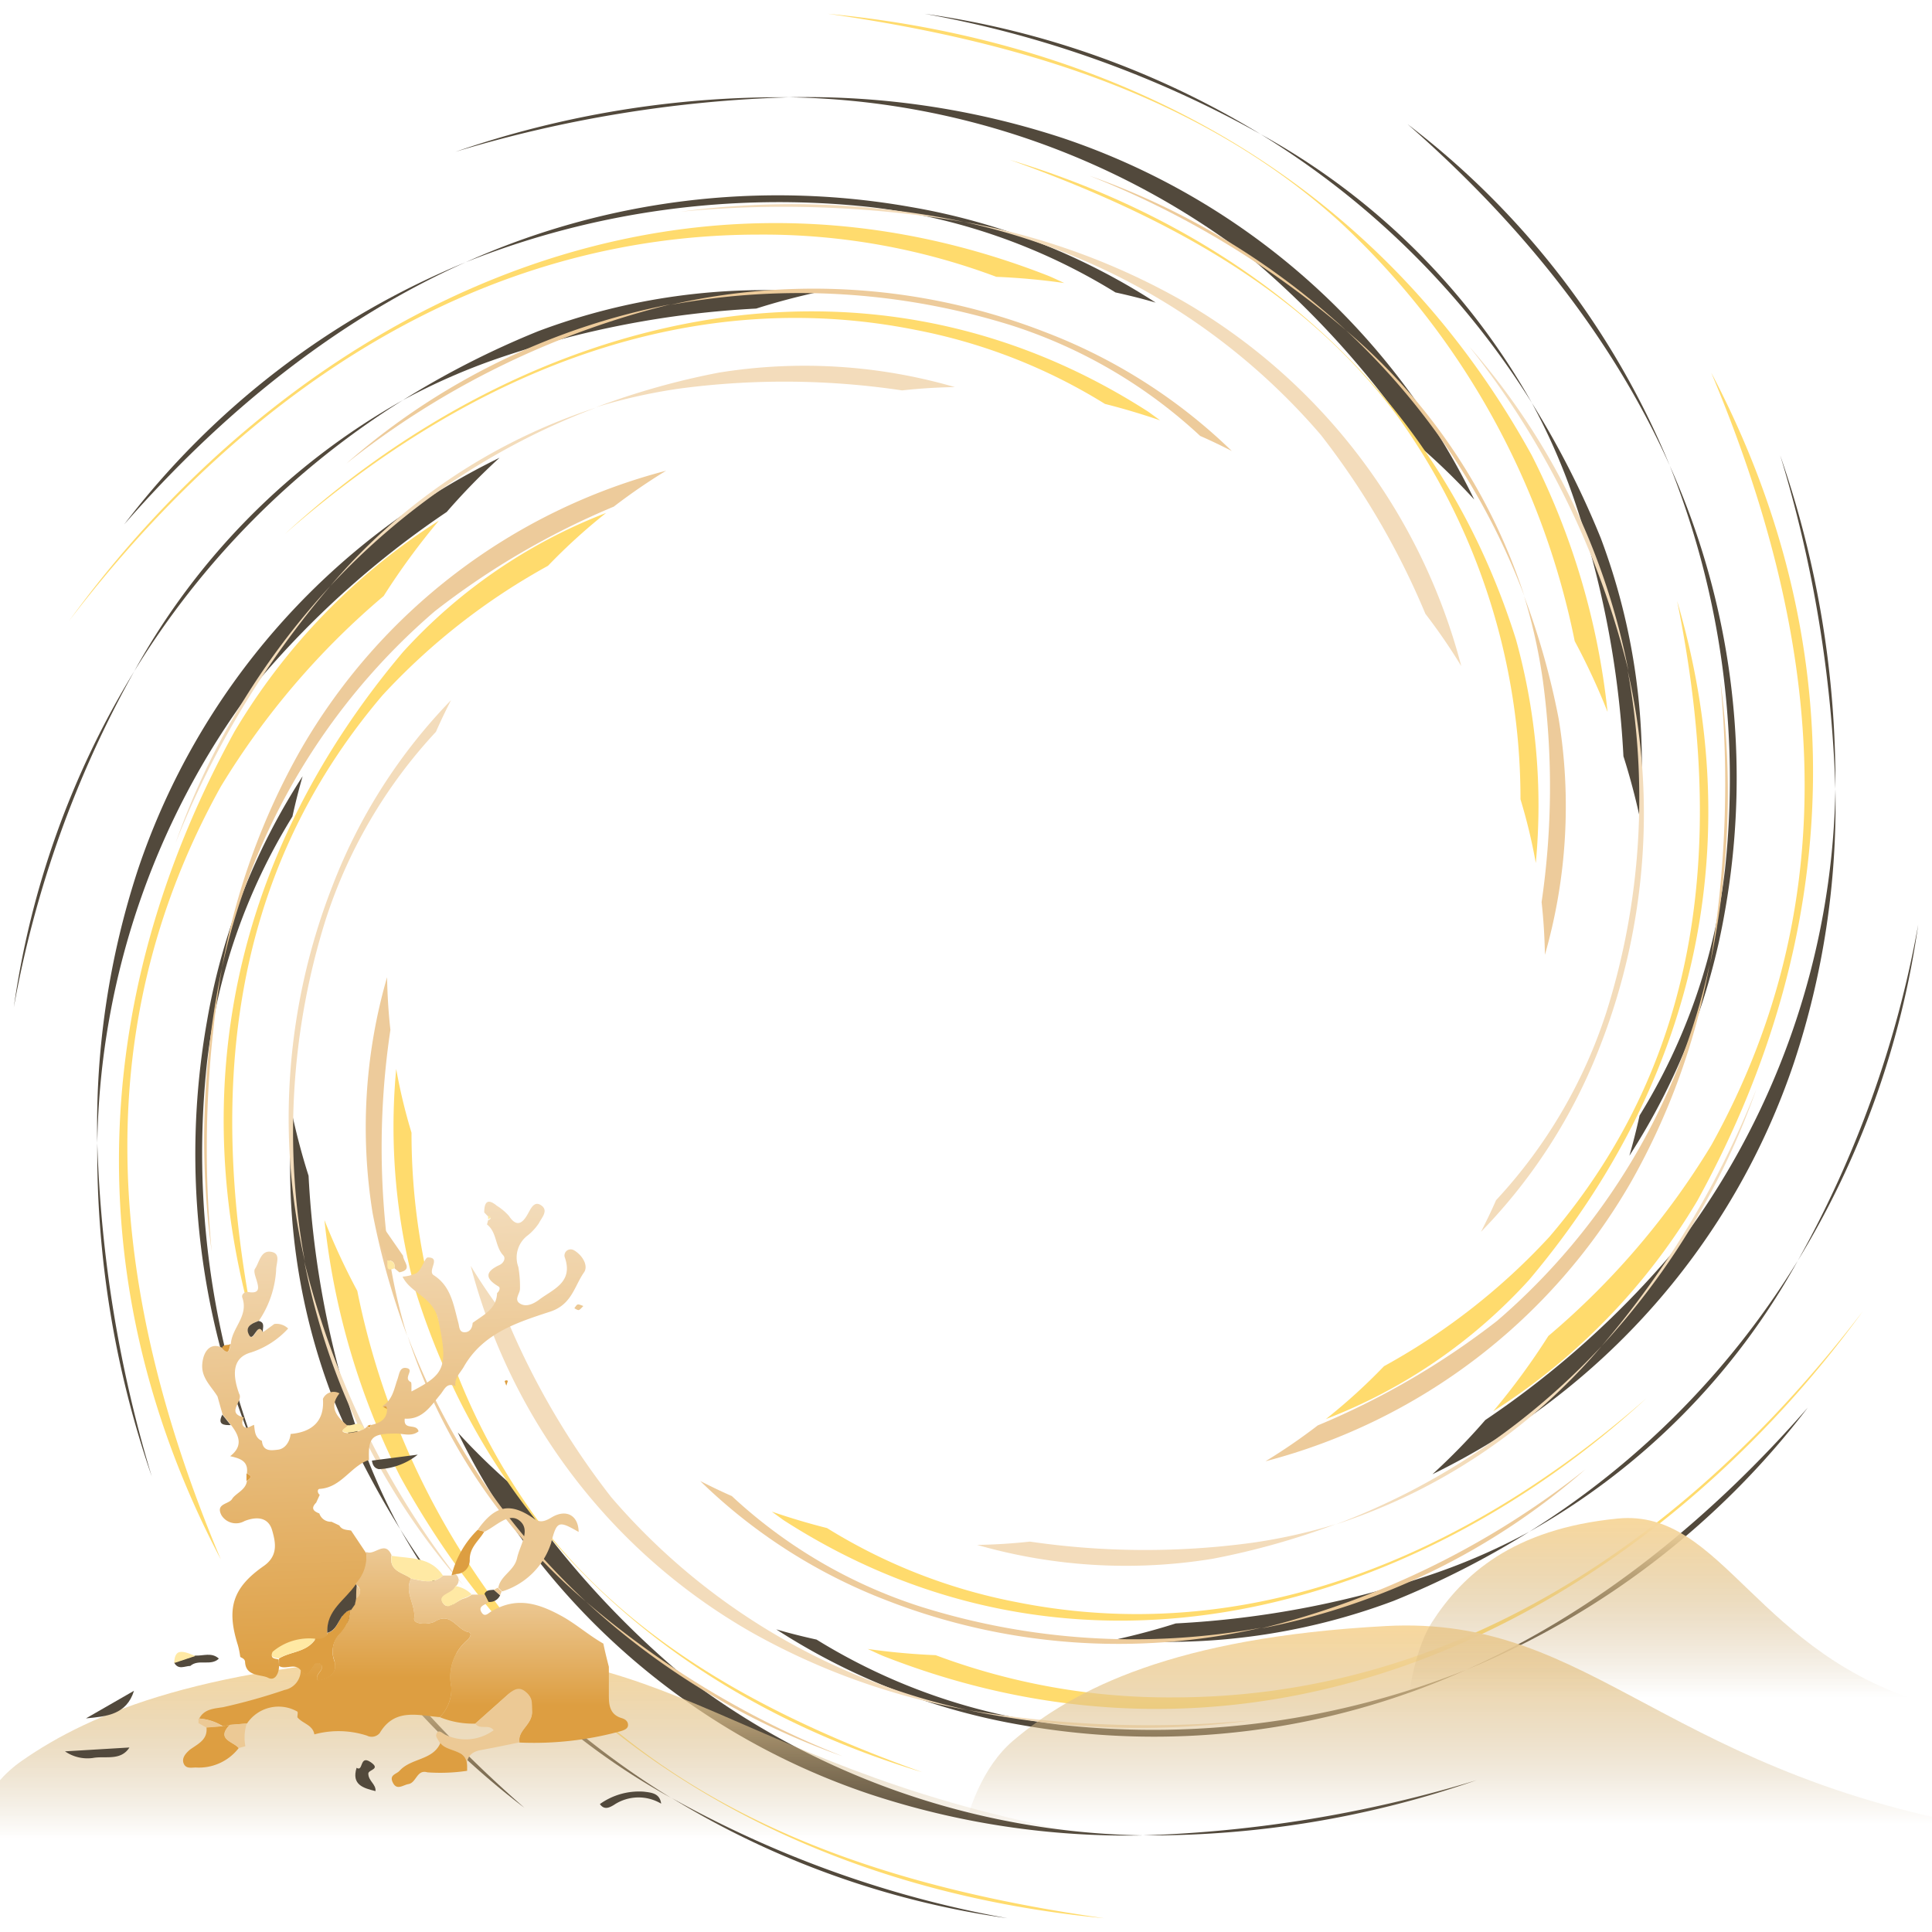 <svg id="图层_1" data-name="图层 1" xmlns="http://www.w3.org/2000/svg" xmlns:xlink="http://www.w3.org/1999/xlink" viewBox="0 0 140 140"><defs><style>.cls-1{fill:#52493c;}.cls-2{fill:#ffdb6d;}.cls-3{fill:#f3dcbb;}.cls-4{fill:#edcb9b;}.cls-5{fill:url(#未命名的渐变_11);}.cls-6{fill:url(#未命名的渐变_18);}.cls-7{fill:#ecc995;}.cls-8{fill:#ffe9a4;}.cls-9{fill:#dd9e41;}.cls-10{fill:url(#未命名的渐变_18-2);}.cls-11{fill:url(#未命名的渐变_18-3);}.cls-12{fill:#3d2f25;}.cls-13{fill:url(#未命名的渐变_11-2);}.cls-14{fill:url(#未命名的渐变_11-3);}</style><linearGradient id="未命名的渐变_11" x1="40.75" y1="133.26" x2="40.75" y2="120.04" gradientUnits="userSpaceOnUse"><stop offset="0" stop-color="#bfa272" stop-opacity="0"/><stop offset="1" stop-color="#f7d89f"/></linearGradient><linearGradient id="未命名的渐变_18" x1="28.25" y1="87.25" x2="29.45" y2="121.58" gradientUnits="userSpaceOnUse"><stop offset="0" stop-color="#f3dcbb"/><stop offset="1" stop-color="#dd9e41"/></linearGradient><linearGradient id="未命名的渐变_18-2" x1="37.57" y1="112.35" x2="37.57" y2="123.58" xlink:href="#未命名的渐变_18"/><linearGradient id="未命名的渐变_18-3" x1="24.26" y1="107.99" x2="24.26" y2="121.59" xlink:href="#未命名的渐变_18"/><linearGradient id="未命名的渐变_11-2" x1="107.61" y1="132.18" x2="107.61" y2="118.06" xlink:href="#未命名的渐变_11"/><linearGradient id="未命名的渐变_11-3" x1="120.79" y1="122.98" x2="120.79" y2="110.24" xlink:href="#未命名的渐变_11"/></defs><path class="cls-1" d="M102.9,32.37a47.36,47.36,0,0,1,3.93,3.83A51.38,51.38,0,0,0,77,10,59.39,59.39,0,0,0,57.17,7.05,56.4,56.4,0,0,1,91,19,66.46,66.46,0,0,1,102.9,32.37Z"/><path class="cls-1" d="M9.73,48.64A63.65,63.65,0,0,0,1,73,78.22,78.22,0,0,1,9.73,48.64Z"/><path class="cls-1" d="M54.8,22.36c1.44-.46,2.92-.85,4.41-1.18A46.57,46.57,0,0,0,39,24a63.71,63.71,0,0,0-9.81,5A45.55,45.55,0,0,1,36,26,68.73,68.73,0,0,1,54.8,22.36Z"/><path class="cls-1" d="M125,63a43.36,43.36,0,0,1-6.19,17.83c-.22,1-.47,2-.74,2.92A47.42,47.42,0,0,0,125,66a55.21,55.21,0,0,0-4-32.25A61.33,61.33,0,0,1,125,63Z"/><path class="cls-1" d="M121,33.75A59.61,59.61,0,0,0,102,9C110,16,116.75,24.25,121,33.75Z"/><path class="cls-1" d="M33,11A93.18,93.18,0,0,1,57.17,7.05,72.06,72.06,0,0,0,33,11Z"/><path class="cls-1" d="M29.19,29A50.39,50.39,0,0,0,9.73,48.64,60.32,60.32,0,0,1,29.19,29Z"/><path class="cls-1" d="M130.27,91.36A63.65,63.65,0,0,0,139,67,78.22,78.22,0,0,1,130.27,91.36Z"/><path class="cls-1" d="M15,77a43.36,43.36,0,0,1,6.19-17.83c.22-1,.47-2,.74-2.92A47.42,47.42,0,0,0,15,74a55.21,55.21,0,0,0,4,32.25A61.33,61.33,0,0,1,15,77Z"/><path class="cls-1" d="M85.2,117.64c-1.44.46-2.92.85-4.41,1.18A46.57,46.57,0,0,0,101,116a63.71,63.71,0,0,0,9.81-5,45.55,45.55,0,0,1-6.81,3A68.73,68.73,0,0,1,85.2,117.64Z"/><path class="cls-1" d="M130.27,91.36A60.32,60.32,0,0,1,110.81,111,50.39,50.39,0,0,0,130.27,91.36Z"/><path class="cls-1" d="M37.1,107.63a47.36,47.36,0,0,1-3.93-3.83A51.38,51.38,0,0,0,63,130,59.39,59.39,0,0,0,82.83,133,56.4,56.4,0,0,1,49,121,66.46,66.46,0,0,1,37.1,107.63Z"/><path class="cls-1" d="M19,106.25A59.61,59.61,0,0,0,38,131C30,124,23.25,115.75,19,106.25Z"/><path class="cls-1" d="M107,129A93.18,93.18,0,0,1,82.83,133,72.06,72.06,0,0,0,107,129Z"/><path class="cls-1" d="M11,107A93.18,93.18,0,0,1,7.05,82.83,72.06,72.06,0,0,0,11,107Z"/><path class="cls-1" d="M33.75,19A59.61,59.61,0,0,0,9,38C16,30,24.25,23.25,33.75,19Z"/><path class="cls-1" d="M63,15a43.36,43.36,0,0,1,17.83,6.19c1,.22,2,.47,2.92.74A47.42,47.42,0,0,0,66,15a55.21,55.21,0,0,0-32.25,4A61.33,61.33,0,0,1,63,15Z"/><path class="cls-1" d="M91.36,9.73A63.65,63.65,0,0,0,67,1,78.22,78.22,0,0,1,91.36,9.73Z"/><path class="cls-1" d="M32.37,37.1a47.36,47.36,0,0,1,3.83-3.93A51.38,51.38,0,0,0,10,63,59.39,59.39,0,0,0,7.05,82.83,56.4,56.4,0,0,1,19,49,66.46,66.46,0,0,1,32.37,37.1Z"/><path class="cls-1" d="M117.64,54.8c.46,1.44.85,2.92,1.18,4.41A46.57,46.57,0,0,0,116,39a63.71,63.71,0,0,0-5-9.81A45.55,45.55,0,0,1,114,36,68.73,68.73,0,0,1,117.64,54.8Z"/><path class="cls-1" d="M111,29.19A50.39,50.39,0,0,0,91.36,9.73,60.32,60.32,0,0,1,111,29.19Z"/><path class="cls-1" d="M29,110.81a50.39,50.39,0,0,0,19.61,19.46A60.32,60.32,0,0,1,29,110.81Z"/><path class="cls-1" d="M22.36,85.2c-.46-1.44-.85-2.92-1.18-4.41A46.57,46.57,0,0,0,24,101a63.71,63.71,0,0,0,5,9.81A45.55,45.55,0,0,1,26,104,68.73,68.73,0,0,1,22.36,85.2Z"/><path class="cls-1" d="M129,33A93.18,93.18,0,0,1,133,57.17,72.06,72.06,0,0,0,129,33Z"/><path class="cls-1" d="M106.25,121A59.61,59.61,0,0,0,131,102C124,110,115.75,116.75,106.25,121Z"/><path class="cls-1" d="M121,91a66.46,66.46,0,0,1-13.37,11.9,47.36,47.36,0,0,1-3.83,3.93A51.38,51.38,0,0,0,130,77,59.39,59.39,0,0,0,133,57.17,56.4,56.4,0,0,1,121,91Z"/><path class="cls-1" d="M77,125a43.36,43.36,0,0,1-17.83-6.19c-1-.22-2-.47-2.92-.74A47.42,47.42,0,0,0,74,125a55.21,55.21,0,0,0,32.25-4A61.33,61.33,0,0,1,77,125Z"/><path class="cls-1" d="M48.64,130.27A63.65,63.65,0,0,0,73,139,78.22,78.22,0,0,1,48.64,130.27Z"/><path class="cls-2" d="M55,17a48.15,48.15,0,0,1,17.2,3.06,49.4,49.4,0,0,1,4.92.45c-.37-.17-.74-.35-1.12-.51C48,9,21,23,5,45,18,28,35,17,55,17Z"/><path class="cls-2" d="M112.2,96.81a51.14,51.14,0,0,1-4,5.46A45.85,45.85,0,0,0,123,87c11-20,11-41,1-60,8,19,10,38,0,56A56.3,56.3,0,0,1,112.2,96.81Z"/><path class="cls-2" d="M114.11,46.46a48.8,48.8,0,0,1,2.38,5.13A53.45,53.45,0,0,0,111,33C100,13,81,3,60,1,74,3,87,7,97,16A56.67,56.67,0,0,1,114.11,46.46Z"/><path class="cls-2" d="M85,123a48.15,48.15,0,0,1-17.2-3.06,49.4,49.4,0,0,1-4.92-.45c.37.17.74.35,1.12.51,28,11,55-3,71-25C122,112,105,123,85,123Z"/><path class="cls-2" d="M25.89,93.54a48.8,48.8,0,0,1-2.38-5.13A53.45,53.45,0,0,0,29,107c11,20,30,30,51,32-14-2-27-6-37-15A56.67,56.67,0,0,1,25.89,93.54Z"/><path class="cls-2" d="M27.8,43.19a51.14,51.14,0,0,1,4-5.46A45.85,45.85,0,0,0,17,53C6,73,6,94,16,113,8,94,6,75,16,57A56.3,56.3,0,0,1,27.8,43.19Z"/><path class="cls-3" d="M103.29,44.48a42.36,42.36,0,0,1,2.6,3.79A43.12,43.12,0,0,0,85.67,21.79a49.92,49.92,0,0,0-15.82-5.71A47.36,47.36,0,0,1,95.71,31.51,56.46,56.46,0,0,1,103.29,44.48Z"/><path class="cls-3" d="M23.94,42.46A53.64,53.64,0,0,0,12.73,61.07,65.9,65.9,0,0,1,23.94,42.46Z"/><path class="cls-3" d="M65.37,28.29c1.26-.14,2.54-.22,3.82-.24A39.06,39.06,0,0,0,52.1,27a54.59,54.59,0,0,0-8.91,2.51,39.92,39.92,0,0,1,6.11-1.36A57.65,57.65,0,0,1,65.37,28.29Z"/><path class="cls-3" d="M116.41,73.33a36.39,36.39,0,0,1-8,13.64c-.34.78-.71,1.54-1.09,2.29a39.74,39.74,0,0,0,8.63-13.46,46.31,46.31,0,0,0,2-27.2A51.5,51.5,0,0,1,116.41,73.33Z"/><path class="cls-3" d="M118,48.6a50,50,0,0,0-11.54-23.5A61.35,61.35,0,0,1,118,48.6Z"/><path class="cls-3" d="M49.31,15.34a78.65,78.65,0,0,1,20.54.74A60.61,60.61,0,0,0,49.31,15.34Z"/><path class="cls-3" d="M43.19,29.54A42.4,42.4,0,0,0,23.94,42.46,50.75,50.75,0,0,1,43.19,29.54Z"/><path class="cls-3" d="M116.06,97.54a53.64,53.64,0,0,0,11.21-18.61A65.9,65.9,0,0,1,116.06,97.54Z"/><path class="cls-3" d="M23.59,66.67a36.39,36.39,0,0,1,8-13.64c.34-.78.71-1.54,1.09-2.29A39.74,39.74,0,0,0,24.09,64.2a46.31,46.31,0,0,0-2,27.2A51.5,51.5,0,0,1,23.59,66.67Z"/><path class="cls-3" d="M74.63,111.71c-1.26.14-2.54.22-3.82.24a39.06,39.06,0,0,0,17.09,1,54.59,54.59,0,0,0,8.91-2.51,39.92,39.92,0,0,1-6.11,1.36A57.65,57.65,0,0,1,74.63,111.71Z"/><path class="cls-3" d="M116.06,97.54a50.75,50.75,0,0,1-19.25,12.92A42.4,42.4,0,0,0,116.06,97.54Z"/><path class="cls-3" d="M36.71,95.52a42.36,42.36,0,0,1-2.6-3.79,43.12,43.12,0,0,0,20.22,26.48,49.92,49.92,0,0,0,15.82,5.71,47.36,47.36,0,0,1-25.86-15.43A56.46,56.46,0,0,1,36.71,95.52Z"/><path class="cls-3" d="M22.05,91.4a50,50,0,0,0,11.54,23.5A61.35,61.35,0,0,1,22.05,91.4Z"/><path class="cls-3" d="M90.69,124.66a78.65,78.65,0,0,1-20.54-.74A60.61,60.61,0,0,0,90.69,124.66Z"/><path class="cls-4" d="M15.34,90.69a78.65,78.65,0,0,1,.74-20.54A60.61,60.61,0,0,0,15.34,90.69Z"/><path class="cls-4" d="M48.6,22.05A50,50,0,0,0,25.1,33.59,61.35,61.35,0,0,1,48.6,22.05Z"/><path class="cls-4" d="M73.33,23.59a36.39,36.39,0,0,1,13.64,8c.78.34,1.54.71,2.29,1.09A39.74,39.74,0,0,0,75.8,24.09a46.31,46.31,0,0,0-27.2-2A51.5,51.5,0,0,1,73.33,23.59Z"/><path class="cls-4" d="M97.54,23.94A53.64,53.64,0,0,0,78.93,12.73,65.9,65.9,0,0,1,97.54,23.94Z"/><path class="cls-4" d="M44.48,36.71a42.36,42.36,0,0,1,3.79-2.6A43.12,43.12,0,0,0,21.79,54.33a49.92,49.92,0,0,0-5.71,15.82A47.36,47.36,0,0,1,31.51,44.29,56.46,56.46,0,0,1,44.48,36.71Z"/><path class="cls-4" d="M111.71,65.37c.14,1.26.22,2.54.24,3.82a39.06,39.06,0,0,0,1-17.09,54.59,54.59,0,0,0-2.51-8.91,39.92,39.92,0,0,1,1.36,6.11A57.65,57.65,0,0,1,111.71,65.37Z"/><path class="cls-4" d="M110.46,43.19A42.4,42.4,0,0,0,97.54,23.94,50.75,50.75,0,0,1,110.46,43.19Z"/><path class="cls-4" d="M29.54,96.81a42.4,42.4,0,0,0,12.92,19.25A50.75,50.75,0,0,1,29.54,96.81Z"/><path class="cls-4" d="M28.29,74.63c-.14-1.26-.22-2.54-.24-3.82A39.06,39.06,0,0,0,27,87.9a54.59,54.59,0,0,0,2.51,8.91,39.92,39.92,0,0,1-1.36-6.11A57.65,57.65,0,0,1,28.29,74.63Z"/><path class="cls-4" d="M124.66,49.31a78.65,78.65,0,0,1-.74,20.54A60.61,60.61,0,0,0,124.66,49.31Z"/><path class="cls-4" d="M91.4,118a50,50,0,0,0,23.5-11.54A61.35,61.35,0,0,1,91.4,118Z"/><path class="cls-4" d="M108.49,95.71a56.46,56.46,0,0,1-13,7.58,42.36,42.36,0,0,1-3.79,2.6,43.12,43.12,0,0,0,26.48-20.22,49.92,49.92,0,0,0,5.71-15.82A47.36,47.36,0,0,1,108.49,95.71Z"/><path class="cls-4" d="M66.67,116.41a36.39,36.39,0,0,1-13.64-8c-.78-.34-1.54-.71-2.29-1.09a39.74,39.74,0,0,0,13.46,8.63,46.31,46.31,0,0,0,27.2,2A51.5,51.5,0,0,1,66.67,116.41Z"/><path class="cls-4" d="M42.46,116.06a53.64,53.64,0,0,0,18.61,11.21A65.9,65.9,0,0,1,42.46,116.06Z"/><path class="cls-2" d="M66.42,23.92a40.49,40.49,0,0,1,13.65,5.35c1.35.34,2.68.74,4,1.19l-.84-.61C62,16.18,37.45,23.23,20.65,38.69,34.16,26.85,50,20.61,66.42,23.92Z"/><path class="cls-2" d="M100.29,99a42.4,42.4,0,0,1-4.21,3.83A38.62,38.62,0,0,0,110.8,92.75c12.35-14.64,15.82-31.92,10.73-49.2,3.45,17,2,32.91-9.25,46.07A47.15,47.15,0,0,1,100.29,99Z"/><path class="cls-2" d="M110.18,57.92a39.85,39.85,0,0,1,1.11,4.62,45,45,0,0,0-1.44-16.21C104.1,28.06,90.12,16.69,73.17,11.58c11.19,4,21.23,9.4,28,18.45A47.56,47.56,0,0,1,110.18,57.92Z"/><path class="cls-2" d="M73.58,116.08a40.49,40.49,0,0,1-13.65-5.35c-1.35-.34-2.68-.74-4-1.19l.84.61c21.22,13.67,45.75,6.62,62.55-8.84C105.84,113.15,90,119.39,73.58,116.08Z"/><path class="cls-2" d="M29.82,82.08a39.85,39.85,0,0,1-1.11-4.62,45,45,0,0,0,1.44,16.21c5.75,18.27,19.73,29.64,36.68,34.75-11.19-4-21.23-9.4-28-18.45A47.56,47.56,0,0,1,29.82,82.08Z"/><path class="cls-2" d="M39.71,41a42.4,42.4,0,0,1,4.21-3.83A38.62,38.62,0,0,0,29.2,47.25C16.85,61.89,13.38,79.17,18.47,96.45c-3.45-17-1.95-32.91,9.25-46.07A47.33,47.33,0,0,1,39.71,41Z"/><path class="cls-5" d="M1.56,127.61c5.05-3.53,13.37-7,31-7.78s23.18,10.43,52.49,14c-7.54,7.31-22.89,14-24.29,14.16S-3.5,139.28-3.5,139.28-3.5,131.13,1.56,127.61Z"/><path class="cls-6" d="M20.22,120.72c0,.55-.3,1.12-.79.86s-1.6-.07-1.67-1.12c0-.23-.18-.3-.35-.39a6.09,6.09,0,0,0-.17-.85c-.84-2.65-.41-4.15,1.87-5.74,1.07-.75.86-1.72.61-2.59s-1-1.06-2-.67a1.24,1.24,0,0,1-1.66-.4c-.48-.88.52-.8.76-1.2s1-.65,1.07-1.3c.32-.21.39-.4,0-.55h0c.13-.93-.54-1.09-1.21-1.25.95-.73.66-1.49.06-2.26l-.61-.76-.37-1.31c-.46-.75-1.2-1.36-1.1-2.38s.68-1.54,1.45-1.14c.55.63.5,0,.62-.3.08-1.16,1.3-2,.83-3.34-.08-.22.15-.45.46-.4.84.13.73-.34.57-.87-.08-.27-.23-.65-.11-.82.32-.47.41-1.35,1.16-1.23s.36.84.37,1.33a7.33,7.33,0,0,1-1.25,3.67c-.41.16-.95.35-.75.89.35,1,.63-1,1.06-.07l.81-.59a1.21,1.21,0,0,1,1,.33A6.29,6.29,0,0,1,18.2,98c-1.22.33-1.46,1.36-.87,3,.33.53-1,1.39.34,1.71-.15.28-.19.6.11.74.14.07.42-.13.63-.2.06.45.05.93.57,1.16.07.78.65.7,1.16.64s.86-.56.92-1.14c1.63-.14,2.46-1,2.34-2.54a.85.85,0,0,1,1.2-.4c-.8,1-.19,1.69.57,2.33,0,.19-.77.44,0,.55a3.71,3.71,0,0,0,1.21-.28l.24-.21c.16.2.22.1.24-.09.62-.14,1.16-.37,1.19-1.13,0-.18-.09-.27-.27-.16l-.06-.07.06-.07c.66-.43.78-1.19,1-1.83.16-.41.16-1,.71-.87s-.29.71.26,1c.1,0,.05.43.07.69,2.37-1.24,2.69-1.69,1.94-5.18-.36-1.67-2-1.92-2.59-3.14a2.79,2.79,0,0,0,1-.25c.45-.3.6-1.15.84-1.14,1,0-.1,1,.44,1.3,1.25.81,1.42,2.18,1.77,3.46.07.27.05.65.43.66s.58-.29.6-.68c.77-.57,1.73-1,1.77-2.16.17-.14.26-.39.1-.48-1-.59-.95-1.08.07-1.55.32-.15.47-.5.28-.7-.61-.65-.45-1.68-1.18-2.24l.08-.31q.35-.13,0-.27h0l-.28-.29c0-.69.2-1.08.91-.49a4,4,0,0,1,.88.74c.57.87,1,.51,1.36-.13.24-.43.48-1,1-.62s0,.89-.19,1.28a4,4,0,0,1-.78.86,2,2,0,0,0-.71,2.31,8.16,8.16,0,0,1,.12,1.58c0,.37-.46.78,0,1.07s1,0,1.35-.25c1-.77,2.52-1.25,1.91-3.06a.44.44,0,0,1,.26-.59c.27-.09.46.07.65.22.46.38.76,1,.47,1.42-.7,1-.88,2.32-2.43,2.84-2.38.78-4.89,1.56-6.28,4-.26.46-.7.81-.6,1.41-.65-.3-.8.24-1.1.6-.7.84-1.29,1.83-2.58,1.75-.11.9.85.3,1,.92-.48.39-1.06.18-1.59.16-1.77,0-2.07.22-2,1.91-1.33.45-2,2-3.57,2.1-.18,0-.19.29,0,.43l-.26.57c-.41.41-.19.62.23.78a.87.87,0,0,0,.88.6l.57.27c.19.34.54.31.85.37l1.11,1.66a2.86,2.86,0,0,1-.76,2.31c-.75,1.13-2.16,1.87-2.06,3.51-.13.46-.52.41-.87.43a4.09,4.09,0,0,0-3.09.94c-.23.44.17.42.43.49Z"/><path class="cls-7" d="M29.21,91c0,.42.75,1-.27,1.2l-.36-.3c.07-.42-.14-.58-.52-.57-.17-.76-1-1.43-.32-2.45Z"/><path class="cls-1" d="M9.71,122.52c-.54,1.74-2,1.86-3.48,2Z"/><path class="cls-1" d="M15.86,120.19c-.59.57-1.47,0-2.07.53-.39,0-.87.32-1.17-.24l1.53-.51C14.73,120,15.34,119.71,15.86,120.19Z"/><path class="cls-8" d="M14.15,120l-1.53.51C12.67,119.61,13,119.49,14.15,120Z"/><path class="cls-1" d="M19.05,96.54c-.43-.88-.71,1-1.06.07-.2-.54.34-.73.75-.89C19.26,95.83,19,96.26,19.05,96.54Z"/><path class="cls-7" d="M42.27,94.64c-.14.13-.23.27-.33.29s-.21-.08-.32-.13c.08-.1.14-.24.24-.27S42.09,94.58,42.27,94.64Z"/><path class="cls-8" d="M28.06,91.34c.38,0,.59.15.52.57C27.89,92.2,28.12,91.63,28.06,91.34Z"/><path class="cls-9" d="M16.71,97.38c-.12.29-.07.93-.62.3C16.19,97.35,16.53,97.54,16.71,97.38Z"/><path class="cls-9" d="M36.8,100.07l-.11.34-.12-.32A.15.15,0,0,1,36.8,100.07Z"/><path class="cls-9" d="M17.86,106.77c.43.15.36.34,0,.55Z"/><path class="cls-7" d="M10,122.34l-.25.2Z"/><path class="cls-8" d="M35.37,88.08q.35.14,0,.27Z"/><path class="cls-8" d="M35.09,87.78l.28.29Z"/><path class="cls-10" d="M34.44,124.9a6.3,6.3,0,0,1-2.57-.47,2.88,2.88,0,0,0,.83-2.2,3.51,3.51,0,0,1,1.17-3.39c.18-.15.37-.51.08-.57-.84-.15-1.25-1.5-2.44-.77-.39.23-1.56.25-1.5-.22.13-1-.74-1.9-.22-2.89.79.15,1.6.44,2.31-.22l.6,0,.32-.1a.56.56,0,0,1,0,.88c-.18.53-1.3.67-.91,1.23s1-.25,1.6-.37a2,2,0,0,0,.48-.26l.9,0,.29.58c-.27.17-.75.27-.49.7s.54,0,.77-.09c1.82-1.06,3.4-.55,5.14.42,1,.57,1.9,1.36,2.92,1.94l.12.55c.09.38.18.75.28,1.13,0,.68,0,1.36,0,2s0,1.45.93,1.72c.23.07.46.21.46.5s-.33.39-.61.47a23.78,23.78,0,0,1-7.27.8c-.15-.92,1-1.28.91-2.3,0-.56,0-1-.43-1.33s-.94-.18-1.35.19Z"/><path class="cls-11" d="M29.79,114.39c-.52,1,.35,1.87.22,2.89-.06.47,1.11.45,1.5.22,1.19-.73,1.6.62,2.44.77.29.06.1.42-.08.57a3.51,3.51,0,0,0-1.17,3.39,2.88,2.88,0,0,1-.83,2.2c-1.58-.12-3.27-.68-4.35,1.15a.76.76,0,0,1-.93.19,6.68,6.68,0,0,0-3.81-.09c-.12-.7-.86-.78-1.23-1.24,0-.14.05-.35,0-.41a2.75,2.75,0,0,0-3.65.86l-1.23.1-.51.1a3.76,3.76,0,0,0-1.72-.56c.36-.7,1.1-.72,1.72-.82a42,42,0,0,0,4.46-1.25A1.45,1.45,0,0,0,21.79,121c.74,1,.85-1.11,1.52-.35.15.46-.52.61-.29,1.11.89-.12,1.5-.61,1.18-1.51a1.88,1.88,0,0,1,.47-1.94,2.87,2.87,0,0,0,.75-1.68v0l.29-.41.09-.44a.54.54,0,0,0,.05-.92l-.08-.1a2.86,2.86,0,0,0,.76-2.31c.59.33,1.36-.89,1.84.24C28.16,113.88,29.21,113.94,29.79,114.39Z"/><path class="cls-7" d="M34.61,110.86c1.29-1.82,2.39-2,4.1-.8.45.32.82.16,1.29-.12,1.06-.62,1.92-.1,1.93,1.07-1.47-.84-1.58-.81-2,.82a5.41,5.41,0,0,1-3.54,3.49l-.28-.27c.16-.89,1.16-1.22,1.36-2.15s1-2,.21-2.68-1.72.37-2.56.77Z"/><path class="cls-8" d="M29.79,114.39c-.58-.45-1.63-.51-1.41-1.65,1.34.21,2.83.06,3.72,1.43C31.39,114.83,30.58,114.54,29.79,114.39Z"/><path class="cls-9" d="M34.61,110.86l.48.13c-.39.67-1.08,1.14-1.05,2.07a1,1,0,0,1-1,1l-.32.1A7,7,0,0,1,34.61,110.86Z"/><path class="cls-1" d="M27.45,106.46c-.34-.07-.45-.32-.5-.62l3.32-.43A4.83,4.83,0,0,1,27.45,106.46Z"/><path class="cls-1" d="M35.4,116.08l-.29-.58c.13-.3.42-.27.68-.3l.45.4A.82.82,0,0,1,35.4,116.08Z"/><path class="cls-7" d="M36.24,115.6l-.45-.4.28-.15.28.27C36.31,115.42,36.28,115.51,36.24,115.6Z"/><path class="cls-9" d="M16.14,125.09l.51-.1c-1,1.06.25,1.2.65,1.68a3.64,3.64,0,0,1-3.1,1.41c-.32,0-.73.11-.89-.29s.15-.74.45-1c.59-.43,1.31-.72,1.2-1.64Z"/><path class="cls-1" d="M4.71,126.91l4.67-.28c-.64,1-1.76.59-2.65.76A2.87,2.87,0,0,1,4.71,126.91Z"/><path class="cls-1" d="M43.47,130.73a4.88,4.88,0,0,1,3.18-.9c.56.07,1.16.11,1.26.87a3.2,3.2,0,0,0-3.42.09C44.14,131,43.78,131.17,43.47,130.73Z"/><path class="cls-1" d="M25.84,128.1c.5.33.2-.95,1-.42s-.15.55-.15.84c0,.54.57.77.52,1.27C26.32,129.57,25.46,129.33,25.84,128.1Z"/><path class="cls-7" d="M17.3,126.67c-.4-.48-1.69-.62-.65-1.68l1.23-.1a3.42,3.42,0,0,0-.1,1.65Z"/><path class="cls-7" d="M16.14,125.09l-1.18.1-.58-.33,0-.33A3.76,3.76,0,0,1,16.14,125.09Z"/><path class="cls-7" d="M34.44,124.9l2.34-2.08c.41-.37.83-.67,1.35-.19s.39.77.43,1.33c.06,1-1.06,1.38-.91,2.3-.94.19-1.88.39-2.83.56-.65.13-1,.46-1,1.17,0-1.29-1.41-1-1.94-1.68-.1-.2-.32-.45-.27-.61.13-.45.41-.13.65,0a3.43,3.43,0,0,0,3.51-.32C35.43,124.9,34.77,125.38,34.44,124.9Z"/><path class="cls-9" d="M31.91,126.31c.53.69,1.93.39,1.94,1.68l0,.33a13.21,13.21,0,0,1-2.88.11c-.77-.23-.79.75-1.37.85-.4.07-.84.48-1.13-.1s.25-.6.49-.87C29.81,127.38,31.36,127.57,31.91,126.31Z"/><path class="cls-9" d="M25.42,116.66a2.87,2.87,0,0,1-.75,1.68,1.88,1.88,0,0,0-.47,1.94c.32.9-.29,1.39-1.18,1.51-.23-.5.44-.65.29-1.11-.67-.76-.78,1.36-1.52.35-.44-.56-1.09,0-1.57-.31l0-.54c.86-.53,2-.43,2.66-1.43.35,0,.74,0,.87-.43C24.6,118.09,24.53,116.88,25.42,116.66Z"/><path class="cls-8" d="M22.85,118.75c-.61,1-1.8.9-2.66,1.43-.26-.07-.66-.05-.43-.49A4.09,4.09,0,0,1,22.85,118.75Z"/><path class="cls-1" d="M25.42,116.66c-.89.22-.82,1.43-1.7,1.66-.1-1.64,1.31-2.38,2.06-3.51l.08.1c0,.31,0,.61-.05.92l-.09.44-.29.41Z"/><path class="cls-8" d="M25.17,103.27c.39.11.94-.44,1.21.27a3.71,3.71,0,0,1-1.21.28C24.4,103.71,25.16,103.46,25.17,103.27Z"/><path class="cls-1" d="M16.72,103.27c-.46,0-1,0-.61-.76C16.31,102.77,16.51,103,16.72,103.27Z"/><path class="cls-9" d="M28.05,102.11l-.27-.16C28,101.84,28,101.93,28.05,102.11Z"/><path class="cls-9" d="M26.62,103.33a.78.78,0,0,1,.24-.09C26.84,103.43,26.78,103.53,26.62,103.33Z"/><path class="cls-8" d="M33,114.93a2.13,2.13,0,0,1,1.17.6,2,2,0,0,1-.48.26c-.56.12-1.13,1-1.6.37S32.86,115.46,33,114.93Z"/><path class="cls-7" d="M25.81,115.83c0-.31,0-.61.05-.92A.54.54,0,0,1,25.81,115.83Z"/><path class="cls-12" d="M25.43,116.68l.29-.41Z"/><path class="cls-12" d="M44.7,117l.12.07-.11-.07Z"/><path class="cls-13" d="M73.41,126.14c4.42-3.76,11.67-7.48,27-8.31s20.22,11.15,45.8,15c-6.58,7.82-20,15-21.19,15.14s-56-9.32-56-9.32S69,129.91,73.41,126.14Z"/><path class="cls-14" d="M103.78,117.53c2.2-3.4,5.81-6.74,13.44-7.49s10.06,10,22.78,13.49c-3.27,7.05-9.94,13.5-10.54,13.65s-27.87-8.4-27.87-8.4S101.59,120.93,103.78,117.53Z"/></svg>